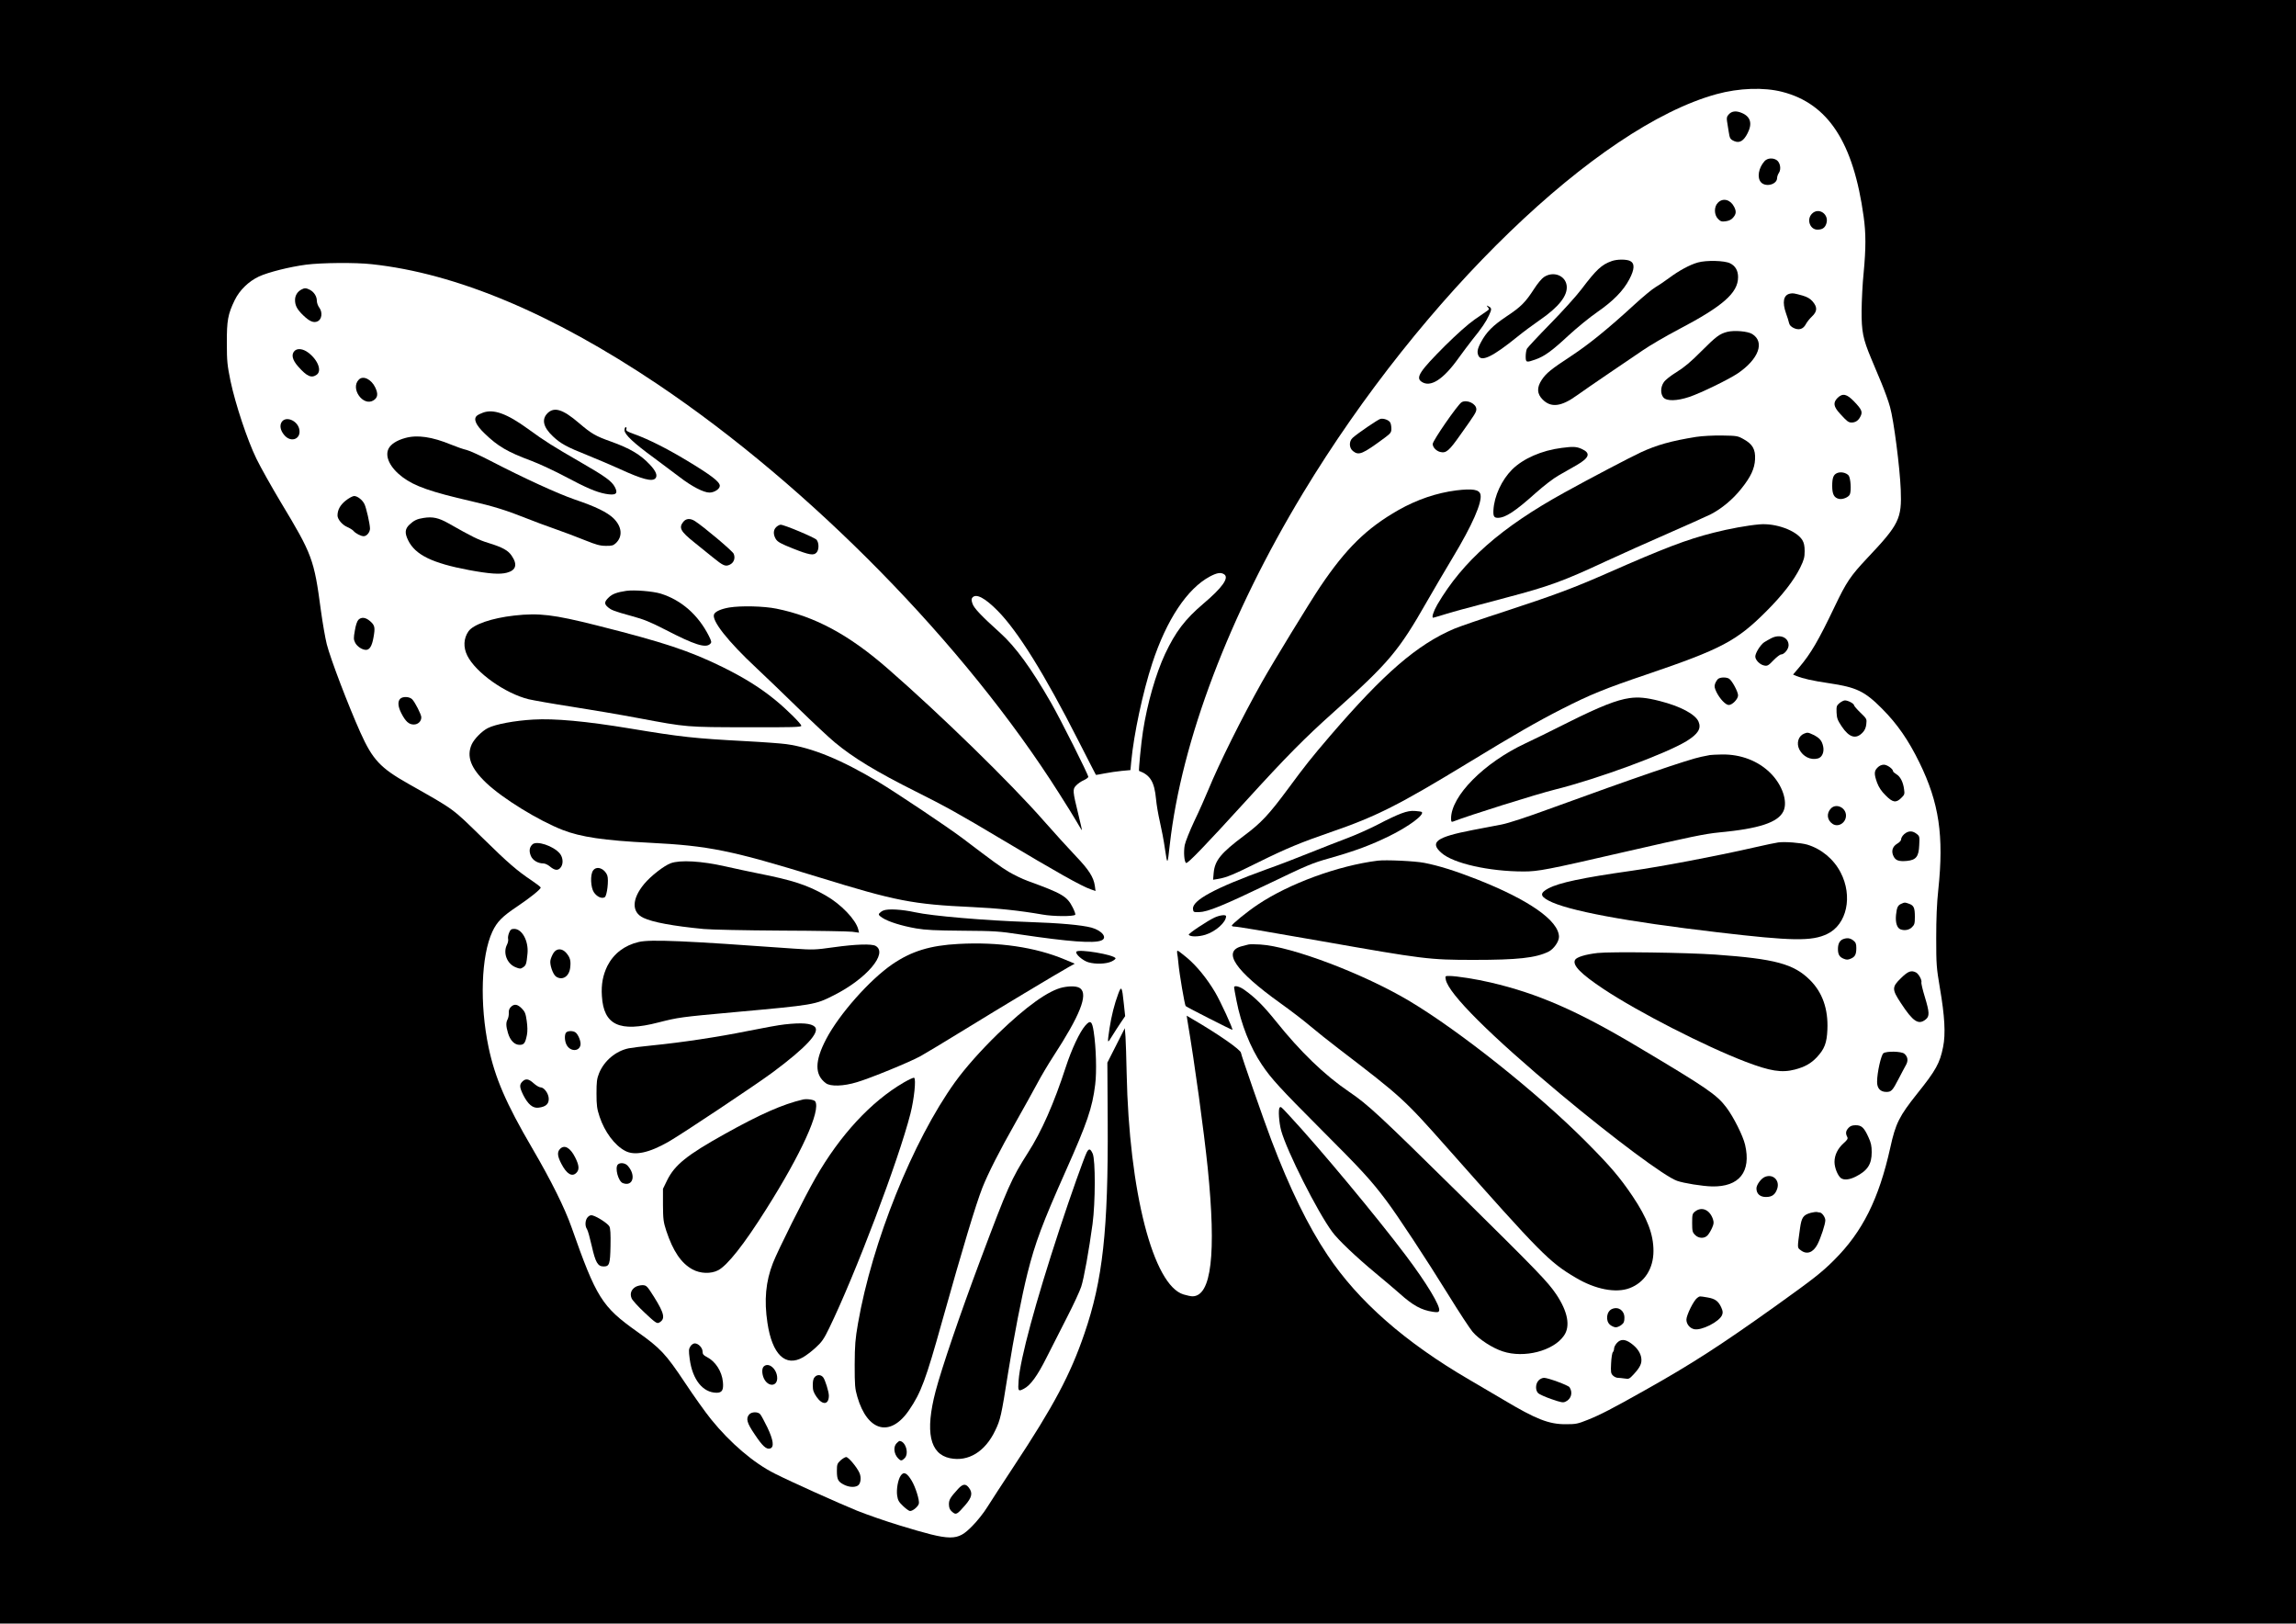 <?xml version="1.0" standalone="no"?>
<!DOCTYPE svg PUBLIC "-//W3C//DTD SVG 20010904//EN"
 "http://www.w3.org/TR/2001/REC-SVG-20010904/DTD/svg10.dtd">
<svg version="1.0" xmlns="http://www.w3.org/2000/svg"
 width="2000pt" height="1414pt" viewBox="0 0 2000 1414"
 preserveAspectRatio="xMidYMid meet">

<g transform="translate(0,1414) scale(0.1,-0.1)"
fill="#000000" stroke="none">
<path d="M0 7070 l0 -7070 10000 0 10000 0 0 7070 0 7070 -10000 0 -10000 0 0
-7070z m15525 6270 c400 -103 620 -440 709 -1088 20 -144 20 -272 0 -486 -10
-94 -17 -243 -18 -331 -1 -182 12 -247 83 -416 21 -52 62 -148 90 -215 27 -66
62 -160 75 -210 32 -113 85 -521 93 -719 10 -253 -14 -302 -291 -595 -147
-156 -183 -210 -284 -422 -143 -299 -207 -409 -312 -533 l-51 -60 31 -13 c55
-22 138 -41 280 -62 243 -36 313 -70 466 -224 132 -133 228 -272 324 -468 171
-350 214 -636 164 -1108 -13 -120 -18 -252 -18 -420 0 -231 2 -256 32 -435 42
-243 51 -401 28 -513 -28 -141 -63 -204 -225 -406 -157 -197 -189 -260 -235
-471 -100 -449 -242 -733 -490 -980 -108 -108 -180 -164 -511 -401 -478 -341
-728 -503 -1140 -734 -282 -159 -387 -213 -495 -256 -87 -35 -103 -38 -190
-38 -148 -1 -261 44 -544 213 -72 43 -203 120 -291 171 -564 328 -972 685
-1242 1090 -168 251 -330 582 -488 999 -66 173 -265 745 -265 761 0 26 -200
165 -424 295 l-49 29 6 -40 c66 -389 143 -958 177 -1284 76 -752 32 -1120
-133 -1120 -13 0 -47 7 -77 16 -265 79 -475 895 -496 1929 -3 132 -7 274 -10
315 l-6 75 -76 -150 -76 -150 3 -515 c5 -943 -43 -1380 -203 -1845 -122 -357
-268 -631 -615 -1156 -97 -147 -201 -307 -231 -355 -30 -49 -89 -123 -130
-164 -133 -135 -178 -134 -635 5 -116 35 -282 93 -370 128 -159 65 -576 252
-716 323 -184 92 -389 267 -556 474 -47 58 -150 202 -228 320 -166 249 -212
298 -415 442 -306 217 -355 294 -571 908 -59 168 -177 406 -343 690 -229 391
-324 613 -380 878 -79 377 -65 798 33 1008 40 86 87 133 216 219 113 76 205
150 205 165 0 5 -35 32 -78 61 -126 84 -206 153 -422 365 -277 270 -238 243
-655 479 -242 137 -309 208 -416 446 -104 232 -261 642 -293 770 -13 52 -36
184 -51 294 -59 444 -75 486 -348 939 -82 137 -178 308 -213 380 -80 164 -183
475 -226 677 -28 138 -32 172 -32 329 -1 198 9 254 69 377 42 86 121 163 211
205 80 37 266 84 411 103 133 17 429 20 571 4 737 -79 1573 -430 2488 -1044
1331 -894 2680 -2269 3503 -3570 60 -93 127 -203 150 -242 23 -40 43 -73 45
-73 2 0 -12 60 -30 134 -51 208 -52 222 -20 255 15 16 45 37 67 46 21 10 39
23 39 29 0 20 -244 506 -325 646 -171 298 -309 488 -445 610 -161 145 -227
214 -239 253 -10 30 -10 41 -1 52 32 39 109 -2 220 -114 177 -179 410 -554
703 -1131 83 -162 151 -296 153 -298 1 -2 35 4 75 12 41 8 108 18 150 22 l76
7 7 74 c22 236 100 603 183 856 124 379 305 651 502 756 64 34 97 38 126 18
42 -31 -19 -116 -183 -255 -159 -135 -242 -244 -333 -437 -81 -174 -155 -429
-193 -675 -15 -92 -39 -342 -34 -344 98 -36 134 -96 148 -246 4 -47 19 -134
33 -195 14 -60 35 -168 45 -240 21 -142 22 -142 42 40 102 902 517 1997 1160
3060 1040 1720 2564 3190 3602 3475 196 54 414 61 573 20z"/>
<path d="M15061 13146 c-19 -20 -22 -32 -17 -63 4 -21 10 -60 14 -88 9 -62 14
-69 51 -85 45 -18 80 3 114 70 43 84 26 144 -50 176 -49 21 -86 17 -112 -10z"/>
<path d="M15372 12738 c-54 -59 -69 -146 -32 -186 42 -45 140 -18 140 38 0 12
7 32 16 45 21 32 11 89 -19 110 -32 22 -80 19 -105 -7z"/>
<path d="M14965 12375 c-36 -35 -35 -106 1 -142 22 -22 32 -25 67 -20 28 4 49
14 64 32 27 31 29 55 8 95 -32 62 -97 79 -140 35z"/>
<path d="M15782 12277 c-47 -50 -15 -137 49 -137 42 0 65 15 77 50 30 83 -67
150 -126 87z"/>
<path d="M14039 11866 c-88 -31 -134 -74 -264 -246 -44 -58 -166 -193 -271
-300 -105 -107 -196 -205 -203 -217 -6 -12 -11 -42 -11 -67 0 -54 5 -55 85
-27 79 28 145 76 290 211 72 66 183 157 247 201 139 96 229 187 281 287 46 87
48 138 7 159 -32 16 -115 16 -161 -1z"/>
<path d="M14790 11854 c-69 -19 -164 -70 -255 -138 -38 -28 -91 -64 -117 -79
-26 -15 -107 -82 -181 -150 -230 -211 -397 -346 -547 -445 -178 -117 -221
-151 -260 -210 -45 -68 -42 -122 8 -172 73 -73 162 -62 299 37 43 31 165 115
271 187 106 72 243 165 305 207 61 42 200 123 307 179 387 203 520 319 520
456 0 57 -23 98 -70 121 -48 24 -205 28 -280 7z"/>
<path d="M13449 11727 c-19 -12 -57 -58 -85 -102 -77 -119 -115 -157 -240
-240 -121 -81 -176 -136 -224 -226 -32 -60 -36 -88 -20 -120 28 -51 126 -3
335 166 55 45 142 109 193 144 172 118 250 218 239 304 -12 89 -117 128 -198
74z"/>
<path d="M2625 11618 c-35 -19 -55 -52 -55 -91 0 -48 18 -82 72 -134 55 -53
91 -68 126 -51 36 18 43 79 13 119 -12 16 -21 42 -21 59 0 38 -24 77 -61 96
-33 17 -47 17 -74 2z"/>
<path d="M15594 11583 c-59 -11 -71 -74 -36 -173 11 -30 23 -68 26 -83 4 -19
18 -33 41 -44 45 -21 82 -10 105 33 9 18 33 48 53 67 48 45 49 82 6 132 -22
25 -47 39 -88 51 -73 20 -82 22 -107 17z"/>
<path d="M12960 11465 c13 -16 13 -19 -5 -32 -11 -7 -60 -42 -110 -76 -56 -39
-152 -124 -256 -227 -221 -221 -259 -278 -207 -314 77 -54 189 17 323 205 33
46 87 118 120 160 80 98 121 159 145 212 25 54 25 64 -2 78 -21 11 -22 11 -8
-6z"/>
<path d="M15047 11250 c-68 -17 -99 -41 -227 -169 -91 -92 -150 -141 -215
-181 -52 -32 -99 -69 -112 -89 -29 -42 -30 -100 -4 -132 28 -34 118 -32 226 4
101 34 345 153 422 205 183 124 238 274 126 343 -38 24 -155 34 -216 19z"/>
<path d="M2566 11084 c-31 -31 -20 -79 32 -137 75 -85 115 -103 160 -71 48 33
12 129 -73 193 -45 34 -94 40 -119 15z"/>
<path d="M3126 10834 c-78 -77 38 -239 129 -180 36 24 40 56 14 111 -34 72
-106 107 -143 69z"/>
<path d="M16006 10674 c-40 -41 -35 -75 22 -137 62 -68 73 -76 100 -77 34 0
60 17 77 51 22 41 13 62 -53 131 -65 68 -101 76 -146 32z"/>
<path d="M12732 10637 c-33 -19 -252 -335 -252 -364 0 -28 30 -60 64 -69 53
-13 77 7 179 152 127 178 137 195 137 220 0 48 -82 87 -128 61z"/>
<path d="M4769 10541 c-53 -54 -37 -122 48 -202 67 -63 120 -92 301 -164 86
-35 211 -88 277 -118 200 -92 288 -115 315 -82 19 23 4 62 -48 117 -83 89
-174 143 -342 203 -132 47 -167 67 -276 160 -141 121 -216 144 -275 86z"/>
<path d="M4207 10546 c-20 -7 -44 -19 -52 -26 -34 -28 -11 -81 67 -156 115
-111 198 -160 408 -238 69 -26 199 -87 290 -135 184 -98 273 -137 355 -152 89
-16 112 0 81 59 -27 51 -81 91 -298 216 -246 142 -311 183 -458 290 -184 134
-301 176 -393 142z"/>
<path d="M12025 10492 c-20 -4 -199 -126 -242 -165 -34 -30 -32 -89 3 -116 51
-40 82 -27 277 117 51 38 57 47 57 78 0 19 -4 44 -10 54 -11 21 -56 38 -85 32z"/>
<path d="M2454 10465 c-20 -30 -12 -74 22 -114 60 -72 152 -33 130 55 -19 74
-117 112 -152 59z"/>
<path d="M5440 10393 c0 -37 80 -112 257 -241 76 -56 176 -131 223 -167 105
-81 209 -135 260 -135 42 0 90 31 90 59 0 35 -75 92 -287 220 -176 106 -338
187 -453 228 -65 23 -79 31 -74 46 3 9 1 17 -5 17 -6 0 -11 -12 -11 -27z"/>
<path d="M14775 10335 c-217 -35 -343 -70 -485 -136 -92 -43 -445 -228 -658
-346 -558 -307 -890 -600 -1112 -979 -34 -59 -51 -114 -36 -114 3 0 40 11 83
24 75 24 178 52 553 151 372 98 496 143 865 315 132 61 375 170 540 242 165
72 334 148 375 168 96 49 195 131 269 225 82 102 115 174 119 255 4 86 -21
131 -98 174 -53 30 -59 31 -190 33 -80 1 -172 -4 -225 -12z"/>
<path d="M3529 10325 c-73 -20 -126 -54 -145 -94 -33 -69 15 -166 123 -247
104 -78 245 -128 598 -209 191 -44 308 -80 475 -147 69 -28 184 -70 255 -95
72 -25 186 -68 255 -96 101 -41 137 -51 187 -51 52 -1 65 3 87 23 62 58 54
144 -19 216 -56 54 -154 102 -337 164 -151 52 -445 187 -733 336 -88 46 -182
89 -210 96 -27 6 -88 27 -134 46 -167 69 -297 88 -402 58z"/>
<path d="M13603 10239 c-174 -22 -335 -93 -431 -188 -91 -91 -156 -231 -163
-353 -3 -54 5 -68 39 -68 66 1 149 55 331 218 71 63 154 127 199 152 42 24
112 64 156 89 112 65 124 105 44 141 -46 21 -76 22 -175 9z"/>
<path d="M16003 10020 c-32 -13 -43 -41 -43 -112 0 -73 16 -103 59 -113 33 -7
85 15 95 40 14 36 6 142 -11 164 -21 24 -68 35 -100 21z"/>
<path d="M12685 9869 c-171 -22 -340 -79 -503 -171 -279 -159 -458 -335 -682
-668 -94 -140 -410 -657 -509 -833 -172 -306 -371 -705 -466 -937 -26 -63 -80
-185 -121 -270 -40 -85 -78 -180 -84 -210 -11 -58 -5 -146 12 -156 13 -8 167
152 517 536 358 393 514 551 776 785 473 423 559 525 807 960 63 110 163 280
222 378 170 282 259 484 242 551 -11 43 -69 52 -211 35z"/>
<path d="M3011 9780 c-47 -38 -71 -80 -71 -130 0 -32 41 -81 83 -99 23 -10 49
-26 56 -35 19 -22 65 -46 89 -46 27 0 55 35 55 67 -1 43 -33 183 -49 214 -18
36 -61 69 -89 69 -13 0 -46 -18 -74 -40z"/>
<path d="M3689 9629 c-55 -8 -84 -22 -121 -57 -41 -38 -44 -74 -13 -137 62
-128 211 -200 531 -260 179 -33 268 -39 329 -23 80 21 95 71 42 148 -30 46
-81 74 -202 111 -88 27 -144 55 -350 172 -84 47 -136 59 -216 46z"/>
<path d="M5951 9594 c-40 -51 -22 -83 97 -178 45 -36 118 -95 161 -130 91 -74
110 -82 148 -64 36 17 50 57 34 95 -11 25 -263 237 -338 285 -41 26 -78 23
-102 -8z"/>
<path d="M15325 9573 c-104 -9 -264 -38 -400 -73 -233 -59 -425 -132 -929
-354 -291 -128 -461 -191 -891 -332 -198 -64 -396 -132 -440 -151 -322 -138
-610 -387 -1077 -930 -168 -196 -220 -262 -369 -464 -166 -224 -233 -296 -382
-407 -203 -152 -255 -216 -265 -325 l-5 -59 43 7 c74 12 137 39 355 147 236
117 369 172 625 260 401 138 596 237 1207 609 397 242 592 354 808 464 245
125 375 178 739 301 650 221 783 291 1041 549 142 142 241 270 296 381 33 68
39 90 39 144 0 46 -6 72 -20 96 -52 84 -233 150 -375 137z"/>
<path d="M6762 9550 c-27 -25 -28 -65 -4 -105 16 -25 43 -40 151 -83 142 -56
179 -62 204 -34 22 24 22 84 0 111 -18 20 -281 131 -313 131 -9 0 -26 -9 -38
-20z"/>
<path d="M5455 8994 c-80 -12 -122 -27 -152 -57 -39 -37 -41 -56 -10 -83 31
-28 56 -37 208 -79 108 -29 165 -53 294 -119 255 -132 352 -163 391 -124 14
14 13 20 -11 69 -93 184 -240 313 -420 369 -69 21 -232 34 -300 24z"/>
<path d="M6352 8849 c-69 -12 -118 -33 -131 -57 -28 -52 119 -238 370 -472 74
-69 236 -225 361 -347 124 -121 268 -256 320 -299 161 -134 362 -256 708 -429
258 -129 380 -197 745 -415 478 -285 692 -406 775 -435 l43 -15 -6 45 c-11 76
-53 141 -166 259 -58 61 -184 199 -278 306 -289 330 -900 926 -1358 1325 -340
297 -635 456 -972 524 -108 22 -308 27 -411 10z"/>
<path d="M4480 8779 c-197 -22 -356 -77 -399 -137 -43 -62 -47 -139 -10 -213
74 -147 328 -328 534 -379 44 -10 213 -40 375 -65 162 -25 426 -70 585 -100
421 -79 411 -78 942 -79 399 -1 473 1 473 13 0 17 -130 146 -230 227 -130 106
-269 192 -455 284 -289 142 -516 217 -1100 364 -374 94 -500 109 -715 85z"/>
<path d="M3122 8742 c-11 -11 -24 -48 -31 -94 -12 -66 -11 -78 3 -106 17 -33
61 -62 94 -62 31 0 52 33 65 106 16 89 13 107 -29 144 -39 34 -76 38 -102 12z"/>
<path d="M15430 8582 c-19 -10 -48 -26 -63 -36 -32 -22 -77 -93 -77 -124 0
-30 40 -71 77 -78 28 -6 37 -1 81 45 27 28 57 51 66 51 28 0 66 46 66 80 0 69
-75 100 -150 62z"/>
<path d="M14967 8228 c-9 -7 -21 -26 -27 -42 -8 -23 -6 -36 12 -74 30 -60 80
-112 107 -112 31 0 81 52 81 84 0 32 -55 133 -80 146 -26 14 -73 12 -93 -2z"/>
<path d="M3486 8054 c-23 -23 -20 -68 10 -126 36 -71 66 -98 108 -98 37 0 66
27 66 63 0 24 -55 132 -80 157 -24 24 -82 26 -104 4z"/>
<path d="M14194 8060 c-112 -16 -257 -73 -529 -209 -149 -75 -320 -159 -381
-187 -358 -168 -644 -457 -644 -652 0 -28 3 -33 18 -27 135 53 724 238 893
280 371 93 956 309 1138 419 102 63 132 110 107 170 -27 65 -158 135 -340 181
-114 29 -184 36 -262 25z"/>
<path d="M16023 8016 c-25 -21 -27 -29 -25 -82 2 -49 9 -67 45 -121 65 -97
124 -114 182 -53 19 20 29 43 32 74 5 44 4 46 -51 99 -31 30 -56 59 -56 65 0
14 -52 42 -79 42 -11 0 -32 -11 -48 -24z"/>
<path d="M4645 7873 c-160 -9 -329 -40 -395 -74 -51 -25 -119 -94 -141 -142
-47 -105 -8 -208 127 -336 142 -135 454 -327 664 -409 159 -62 361 -92 760
-112 516 -26 708 -65 1475 -301 668 -206 813 -235 1335 -259 217 -10 409 -30
610 -65 93 -17 271 -18 286 -2 4 4 -6 33 -22 64 -49 97 -90 121 -393 231 -46
17 -120 53 -164 79 -74 45 -124 81 -402 292 -123 93 -574 395 -735 492 -320
192 -576 297 -800 328 -41 6 -201 18 -355 26 -448 24 -560 36 -1005 110 -387
64 -659 89 -845 78z"/>
<path d="M15714 7750 c-49 -20 -68 -84 -40 -138 32 -62 98 -94 160 -78 38 9
58 56 47 106 -11 50 -31 73 -85 100 -47 22 -51 23 -82 10z"/>
<path d="M14895 7564 c-11 -2 -45 -9 -75 -15 -110 -22 -586 -185 -1310 -449
-213 -78 -369 -129 -430 -141 -52 -10 -165 -32 -251 -48 -317 -61 -379 -106
-273 -199 103 -92 416 -162 717 -162 126 0 205 15 877 170 576 132 700 158
825 170 350 33 513 87 560 185 40 85 -11 232 -115 334 -107 105 -256 162 -419
160 -47 -1 -95 -3 -106 -5z"/>
<path d="M16355 7455 c-31 -30 -31 -57 -4 -132 15 -40 38 -75 74 -110 62 -63
91 -68 137 -22 28 27 30 34 24 75 -8 63 -33 111 -67 131 -16 10 -29 21 -29 26
0 20 -51 57 -80 57 -19 0 -40 -9 -55 -25z"/>
<path d="M15950 7100 c-42 -42 -36 -103 14 -136 49 -32 116 10 116 73 0 69
-84 109 -130 63z"/>
<path d="M12208 7056 c-37 -13 -127 -55 -200 -94 -73 -38 -196 -93 -273 -122
-77 -29 -223 -86 -325 -127 -101 -41 -272 -107 -380 -145 -447 -162 -647 -270
-638 -345 3 -27 5 -28 53 -27 76 2 210 57 610 249 328 158 375 178 525 220
225 64 360 114 525 195 168 83 304 184 280 208 -3 3 -29 7 -58 9 -37 3 -71 -3
-119 -21z"/>
<path d="M16605 6888 c-26 -15 -44 -39 -45 -60 0 -9 -15 -25 -34 -36 -42 -25
-54 -67 -31 -111 18 -36 47 -45 116 -39 80 8 103 38 107 137 4 75 3 79 -23 99
-31 24 -60 27 -90 10z"/>
<path d="M15490 6803 c-19 -2 -114 -22 -210 -44 -318 -73 -811 -167 -1075
-204 -418 -59 -625 -103 -717 -152 -74 -40 -74 -66 0 -106 161 -87 674 -183
1477 -277 645 -76 818 -79 952 -14 171 82 224 329 116 536 -61 117 -168 205
-291 242 -56 16 -194 27 -252 19z"/>
<path d="M4637 6785 c-26 -25 -30 -58 -13 -99 16 -39 62 -66 110 -66 13 0 37
-11 53 -24 43 -36 69 -40 92 -17 30 30 28 91 -3 128 -56 66 -203 115 -239 78z"/>
<path d="M12000 6644 c-343 -43 -770 -199 -1043 -382 -92 -61 -227 -171 -227
-184 0 -4 10 -8 23 -8 26 0 253 -38 747 -125 903 -159 948 -165 1338 -165 383
0 537 17 650 71 46 23 92 88 92 130 -2 141 -262 323 -721 503 -184 72 -328
117 -452 141 -80 16 -336 28 -407 19z"/>
<path d="M5843 6622 c-58 -21 -174 -111 -232 -181 -108 -130 -111 -246 -6
-295 80 -38 256 -71 525 -97 66 -6 355 -12 675 -14 308 -1 587 -6 619 -10 l59
-8 -7 29 c-21 84 -150 219 -282 294 -160 92 -289 134 -594 194 -69 14 -197 41
-285 61 -204 46 -389 57 -472 27z"/>
<path d="M5166 6558 c-26 -36 -21 -147 7 -189 26 -39 69 -59 95 -43 20 13 36
151 22 189 -24 63 -94 87 -124 43z"/>
<path d="M16565 6270 c-33 -13 -42 -31 -49 -97 -7 -67 8 -115 39 -127 35 -13
76 -6 100 19 22 21 25 33 25 90 0 79 -9 99 -51 114 -37 13 -37 13 -64 1z"/>
<path d="M7695 6210 c-12 -4 -26 -15 -34 -23 -11 -13 -7 -19 26 -41 52 -34
168 -70 294 -92 82 -14 168 -18 404 -20 278 -2 315 -4 505 -33 417 -62 638
-79 703 -52 57 22 8 86 -85 112 -87 23 -277 40 -548 49 -379 13 -841 52 -990
85 -114 25 -236 32 -275 15z"/>
<path d="M10580 6149 c-59 -27 -230 -140 -225 -150 12 -19 83 -19 145 0 90 28
180 109 180 161 0 16 -51 11 -100 -11z"/>
<path d="M4435 6017 c-8 -19 -12 -43 -9 -54 3 -11 -1 -34 -10 -51 -36 -71 0
-166 75 -196 37 -15 44 -15 65 -1 26 17 30 29 39 121 10 108 -47 214 -116 214
-25 0 -33 -6 -44 -33z"/>
<path d="M16053 5960 c-28 -12 -43 -40 -43 -85 0 -48 13 -70 50 -85 24 -10 36
-10 60 0 39 16 50 37 50 94 0 36 -5 48 -26 65 -28 22 -55 25 -91 11z"/>
<path d="M5564 5936 c-124 -29 -218 -101 -273 -208 -39 -80 -55 -161 -48 -263
15 -253 153 -318 492 -230 173 44 190 47 665 90 693 63 699 64 860 145 288
144 479 369 367 432 -34 19 -172 15 -365 -12 -164 -23 -180 -23 -345 -12 -957
69 -1249 82 -1353 58z"/>
<path d="M8350 5919 c-248 -13 -410 -63 -577 -177 -197 -135 -463 -435 -576
-651 -101 -192 -102 -312 -3 -385 40 -30 153 -27 271 9 115 34 458 174 554
227 40 22 216 128 390 235 299 184 782 474 899 540 l54 30 -86 36 c-257 108
-579 155 -926 136z"/>
<path d="M10875 5914 c-11 -3 -37 -10 -58 -15 -173 -45 -59 -213 336 -496 83
-59 198 -147 256 -196 58 -49 171 -139 251 -200 549 -420 571 -440 943 -860
822 -928 892 -999 1123 -1135 171 -102 350 -136 469 -91 130 49 208 170 208
324 0 145 -53 285 -182 477 -113 167 -193 261 -410 479 -423 424 -1096 959
-1531 1219 -398 238 -1031 478 -1303 494 -45 3 -91 3 -102 0z"/>
<path d="M4820 5838 c-11 -18 -22 -45 -25 -60 -9 -37 21 -124 48 -143 55 -38
116 0 124 79 7 58 -1 87 -33 125 -37 44 -87 44 -114 -1z"/>
<path d="M9376 5851 c-12 -19 56 -78 105 -92 63 -18 151 -15 199 6 22 10 39
23 37 29 -10 31 -325 84 -341 57z"/>
<path d="M10254 5838 c3 -13 8 -52 11 -88 8 -92 55 -364 63 -372 13 -12 403
-210 407 -207 7 8 -104 249 -151 328 -70 118 -160 229 -245 300 -40 33 -76 61
-81 61 -5 0 -6 -10 -4 -22z"/>
<path d="M13916 5840 c-106 -12 -183 -36 -196 -60 -25 -46 50 -122 250 -255
300 -199 882 -497 1235 -632 215 -82 314 -98 430 -68 87 23 140 53 191 107 67
72 87 124 92 240 8 180 -43 325 -152 433 -141 140 -303 184 -821 221 -255 18
-914 27 -1029 14z"/>
<path d="M16560 5622 c-81 -78 -81 -98 -2 -218 106 -162 153 -193 216 -143 35
28 34 61 -8 199 -19 62 -32 118 -29 125 6 18 -23 72 -46 85 -42 22 -70 12
-131 -48z"/>
<path d="M12594 5608 c24 -124 389 -487 1001 -998 469 -391 906 -716 1013
-754 58 -21 222 -47 305 -49 237 -5 343 127 288 363 -18 78 -101 243 -163 325
-84 111 -168 169 -768 526 -526 314 -873 466 -1285 562 -121 29 -301 57 -360
57 -37 0 -37 0 -31 -32z"/>
<path d="M9260 5541 c-124 -25 -320 -165 -569 -406 -146 -142 -284 -297 -373
-421 -367 -511 -721 -1392 -844 -2099 -24 -138 -28 -187 -29 -360 0 -180 2
-208 23 -280 88 -304 288 -356 451 -116 104 152 146 266 287 771 182 648 292
1013 351 1165 51 128 146 316 293 575 70 124 154 275 186 335 32 61 95 167
140 236 231 355 303 535 235 590 -24 20 -81 24 -151 10z"/>
<path d="M10750 5541 c0 -6 9 -58 21 -117 39 -202 120 -408 221 -557 81 -121
161 -208 515 -563 354 -354 435 -442 568 -619 98 -130 347 -508 542 -823 93
-151 188 -295 211 -322 57 -66 173 -141 263 -170 185 -61 440 4 532 137 58 82
34 209 -66 359 -75 111 -157 196 -845 875 -697 687 -796 779 -960 890 -216
147 -424 348 -638 615 -109 135 -177 203 -273 272 -42 31 -91 43 -91 23z"/>
<path d="M9741 5485 c-34 -91 -59 -191 -76 -300 -20 -136 -20 -138 20 -72 20
33 54 85 76 118 l40 59 -12 112 c-15 146 -21 156 -48 83z"/>
<path d="M4450 5370 c-14 -14 -20 -32 -18 -53 1 -18 -4 -42 -10 -54 -16 -29
-15 -59 3 -120 19 -65 57 -103 101 -103 39 0 50 16 64 87 6 31 5 75 -2 123 -9
64 -16 80 -44 108 -37 37 -65 41 -94 12z"/>
<path d="M9453 5207 c-48 -55 -118 -204 -168 -357 -104 -320 -212 -565 -331
-750 -144 -226 -175 -296 -415 -936 -176 -469 -337 -942 -389 -1140 -93 -355
-51 -547 125 -584 160 -33 307 57 395 243 44 92 52 124 110 492 52 328 120
675 170 875 67 267 130 435 334 893 186 417 231 548 256 751 14 110 8 325 -13
461 -14 93 -29 104 -74 52z"/>
<path d="M6835 5218 c-44 -4 -190 -31 -325 -58 -257 -52 -570 -99 -830 -125
-85 -8 -176 -20 -203 -25 -113 -23 -215 -109 -259 -218 -19 -48 -22 -75 -22
-177 0 -102 4 -132 27 -201 44 -132 131 -249 222 -297 84 -45 209 -18 380 80
120 69 762 497 905 603 292 217 415 350 368 397 -32 31 -113 38 -263 21z"/>
<path d="M4932 5148 c-16 -16 -15 -73 3 -107 30 -59 107 -62 121 -5 8 30 -21
101 -47 115 -24 13 -63 11 -77 -3z"/>
<path d="M16406 4967 c-20 -15 -55 -168 -55 -248 -1 -57 28 -89 81 -89 43 0
54 12 107 115 23 44 50 96 61 115 24 40 20 76 -12 103 -25 21 -154 24 -182 4z"/>
<path d="M7874 4713 c-287 -167 -557 -459 -771 -833 -98 -171 -326 -627 -370
-740 -63 -161 -78 -324 -48 -521 41 -276 157 -388 310 -300 28 16 78 54 111
85 52 47 71 74 117 169 227 467 604 1461 708 1869 32 127 50 300 32 311 -5 4
-45 -15 -89 -40z"/>
<path d="M4550 4720 c-27 -27 -25 -50 9 -119 41 -80 83 -115 133 -108 62 8 88
31 88 76 0 46 -40 101 -72 101 -11 0 -38 16 -59 35 -44 40 -70 44 -99 15z"/>
<path d="M6995 4564 c-176 -41 -372 -127 -685 -302 -325 -181 -432 -267 -498
-400 l-37 -76 0 -141 c1 -126 4 -148 29 -225 59 -177 129 -281 227 -335 69
-38 161 -41 225 -8 81 43 225 225 416 528 307 485 480 864 429 943 -9 14 -72
24 -106 16z"/>
<path d="M11147 4494 c-14 -14 -6 -131 13 -201 50 -180 316 -708 445 -882 50
-69 212 -222 376 -358 80 -66 174 -146 210 -178 117 -105 190 -145 291 -160
39 -6 49 -4 54 9 14 37 -108 240 -289 480 -252 335 -756 941 -1017 1221 -71
77 -73 79 -83 69z"/>
<path d="M16102 4317 c-24 -26 -27 -48 -12 -77 9 -16 4 -26 -31 -57 -51 -46
-79 -103 -79 -163 0 -49 27 -116 54 -139 26 -21 75 -17 132 12 102 52 138 107
138 212 0 56 -6 82 -28 130 -38 84 -60 105 -111 105 -30 0 -47 -6 -63 -23z"/>
<path d="M4877 4132 c-25 -27 -21 -63 13 -128 47 -91 95 -118 133 -76 25 27
21 65 -13 132 -43 86 -95 114 -133 72z"/>
<path d="M9466 4103 c-23 -46 -139 -371 -235 -663 -212 -645 -344 -1133 -358
-1322 -7 -96 -4 -99 46 -73 57 29 118 113 198 273 44 86 124 245 179 352 55
107 110 226 122 263 24 72 68 320 99 547 25 188 26 558 1 613 -20 44 -33 47
-52 10z"/>
<path d="M5382 3998 c-28 -28 3 -146 43 -162 89 -34 118 69 42 152 -22 24 -66
29 -85 10z"/>
<path d="M15374 3890 c-33 -13 -74 -69 -74 -100 0 -47 31 -75 83 -75 53 0 81
21 98 72 24 73 -37 132 -107 103z"/>
<path d="M14766 3589 c-24 -19 -26 -26 -26 -100 0 -71 3 -82 25 -104 32 -33
84 -34 111 -2 11 12 28 41 38 64 15 34 16 47 7 75 -28 82 -97 112 -155 67z"/>
<path d="M15773 3577 c-65 -18 -80 -40 -93 -132 -25 -180 -25 -170 5 -193 53
-42 109 -22 147 51 30 60 68 176 68 209 0 27 -30 68 -49 68 -5 0 -15 2 -23 4
-7 2 -32 -1 -55 -7z"/>
<path d="M5121 3541 c-24 -24 -28 -77 -8 -106 8 -11 26 -78 42 -148 32 -142
52 -177 103 -177 50 0 57 19 60 179 2 105 -1 153 -10 170 -13 24 -100 82 -145
95 -15 5 -28 1 -42 -13z"/>
<path d="M5536 2932 c-38 -23 -51 -60 -34 -100 7 -17 59 -74 116 -127 88 -83
105 -94 122 -85 58 31 49 78 -43 225 -59 93 -65 100 -97 102 -19 1 -48 -6 -64
-15z"/>
<path d="M14784 2836 c-30 -21 -94 -150 -94 -189 0 -38 28 -74 66 -83 62 -16
223 65 245 124 8 20 6 35 -7 64 -25 56 -54 77 -120 88 -73 12 -66 13 -90 -4z"/>
<path d="M14043 2740 c-50 -20 -60 -105 -17 -139 15 -12 37 -21 49 -21 12 0
34 9 49 21 21 16 26 29 26 63 0 62 -52 99 -107 76z"/>
<path d="M14085 2444 c-14 -15 -25 -37 -25 -48 0 -12 -5 -27 -11 -33 -6 -6
-13 -50 -15 -97 -4 -76 -2 -88 16 -106 11 -11 30 -20 43 -20 12 0 39 -3 60 -6
35 -6 40 -4 78 37 56 61 72 95 66 140 -6 47 -37 92 -90 130 -51 37 -90 38
-122 3z"/>
<path d="M6014 2414 c-15 -23 -16 -35 -6 -111 24 -179 114 -292 234 -293 48 0
62 24 55 95 -9 92 -65 178 -139 216 -30 15 -38 25 -38 47 0 34 -37 72 -68 72
-12 0 -29 -11 -38 -26z"/>
<path d="M6652 2238 c-20 -20 -14 -82 11 -119 40 -60 107 -49 107 18 0 79 -75
144 -118 101z"/>
<path d="M7099 2149 c-14 -14 -19 -33 -19 -73 0 -45 6 -62 33 -102 52 -75 107
-69 107 11 0 34 -33 140 -50 160 -19 23 -50 25 -71 4z"/>
<path d="M13402 2117 c-28 -30 -29 -87 -2 -112 10 -9 63 -33 116 -51 84 -29
100 -32 122 -21 49 23 64 79 34 125 -11 17 -187 82 -222 82 -15 0 -36 -10 -48
-23z"/>
<path d="M6527 1822 c-32 -35 -21 -75 46 -173 69 -104 103 -135 136 -124 36
11 28 73 -25 184 -26 53 -53 104 -62 114 -20 23 -74 22 -95 -1z"/>
<path d="M7810 1570 c-31 -31 -23 -95 15 -133 21 -22 31 -21 55 3 41 41 8 150
-46 150 -2 0 -13 -9 -24 -20z"/>
<path d="M7322 1421 c-29 -27 -32 -35 -32 -91 0 -75 10 -94 60 -120 43 -22 91
-26 120 -10 27 14 35 69 17 111 -21 49 -96 139 -116 139 -9 0 -31 -13 -49 -29z"/>
<path d="M7846 1288 c-24 -34 -39 -120 -31 -174 6 -41 15 -56 52 -91 25 -24
52 -43 60 -43 25 0 70 38 77 64 7 29 -29 145 -63 201 -41 68 -69 81 -95 43z"/>
<path d="M8346 1173 c-69 -76 -81 -95 -80 -137 1 -30 8 -46 28 -63 34 -29 41
-25 112 56 61 70 69 109 33 155 -28 36 -52 33 -93 -11z"/>
</g>
</svg>
